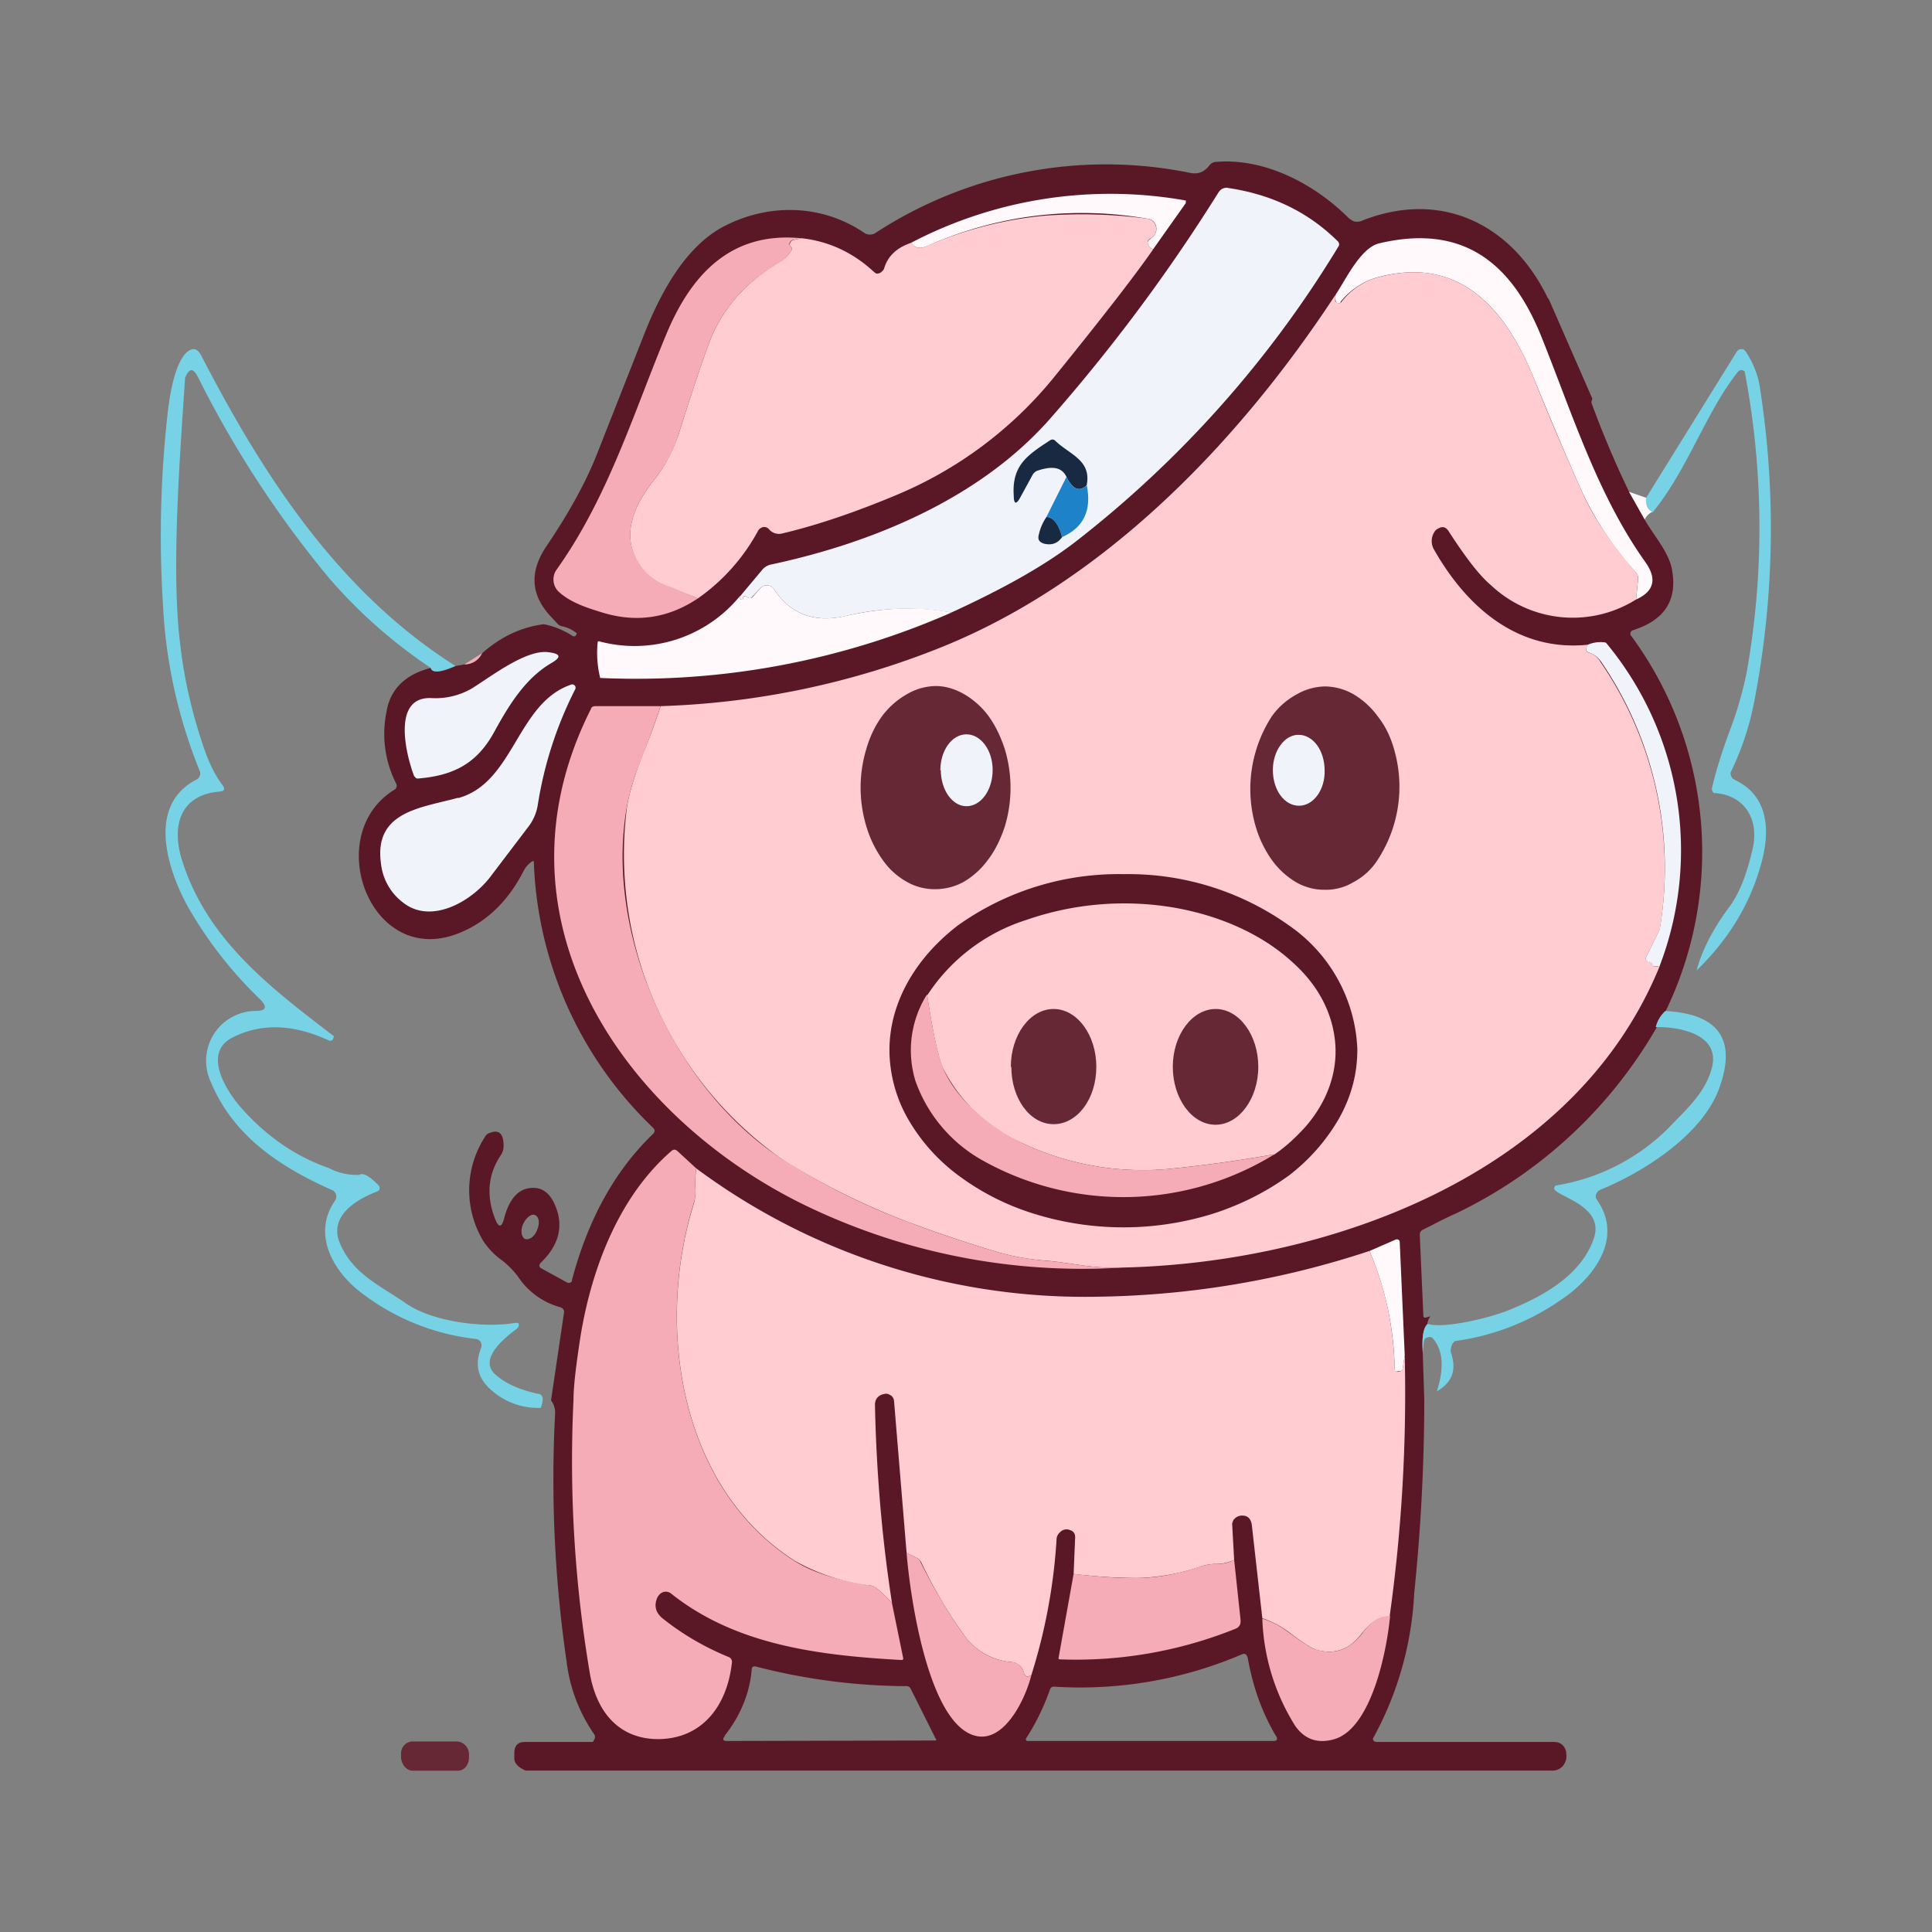 <svg xmlns="http://www.w3.org/2000/svg" xmlns:xlink="http://www.w3.org/1999/xlink" width="24" height="24" viewBox="0 0 24 24"><rect x="0" y="0" width="24" height="24" fill="#808080" stroke="none"/><g fill="none"><path fill="#5A1826" fill-rule="evenodd" d="m19.237 3.71l.544 1.243q-.018.045-.007.063c.138.375.294.743.463 1.093l.193.344c.036.064.08.128.123.192c.092.135.185.272.215.42c.075.388-.088.638-.481.763l-.02.011a.04.04 0 0 0-.012.02a.04.04 0 0 0 .007.038a4.53 4.53 0 0 1 .43 4.662a5.74 5.74 0 0 1-2.599 2.512a5 5 0 0 0-.3.146l-.119.06q-.037.018-.037.063l.044.994c0 .03.012.043.043.03l.044-.012a.2.2 0 0 0-.037.094c-.05.05-.07.175-.057.362l.019.588q-.002 1.202-.125 2.393a4.15 4.15 0 0 1-.512 1.806a.04.04 0 0 0 .018.038l.025.006h2.207q.12.002.15.125v.019c.018.1-.05.212-.17.212H6.532s-.143-.05-.143-.15v-.062c0-.1.043-.144.137-.144h.838a.1.1 0 0 0 .018-.03a.06.06 0 0 0 0-.064a2 2 0 0 1-.343-.9a15.7 15.7 0 0 1-.144-3.074a.25.25 0 0 0-.05-.175l.162-1.094q.002-.045-.043-.062a.92.92 0 0 1-.525-.375a1 1 0 0 0-.212-.215a.9.9 0 0 1-.227-.24a1.22 1.22 0 0 1 .025-1.288a.1.1 0 0 1 .063-.05q.168-.064.168.163a.2.2 0 0 1-.037.118q-.236.356-.069.788q.066.17.113-.007c.043-.168.131-.35.312-.374q.197-.03.3.168c.138.275.081.532-.162.763l-.007.012a.04.04 0 0 0 0 .038l.013.012l.319.175a.05.05 0 0 0 .063-.006l.005-.025c.2-.75.532-1.356 1.007-1.812q.037-.038 0-.075a4.8 4.8 0 0 1-1.482-3.313a.03.03 0 0 0-.025.007a.3.3 0 0 0-.1.112c-.187.369-.45.625-.774.763c-1.125.487-1.75-1.207-.832-1.769a.06.06 0 0 0 .025-.031a.06.06 0 0 0 0-.038a1.36 1.36 0 0 1-.125-.893c.044-.282.232-.47.55-.55c.02.062.125.062.313-.025l.106-.02c.1 0 .175-.05.219-.137q.346-.308.768-.362c.125.025.25.075.363.15h.025l.019-.025v-.013a.4.4 0 0 0-.188-.087a.13.13 0 0 1-.062-.044l-.057-.062c-.262-.27-.287-.563-.068-.888q.431-.636.637-1.168l.581-1.475c.194-.488.488-1.044.944-1.307c.562-.312 1.25-.312 1.794.063a.13.13 0 0 0 .125 0a5.24 5.24 0 0 1 3.918-.75c.1.019.175-.012.237-.094a.11.11 0 0 1 .082-.043c.6-.05 1.219.268 1.65.7c.025.018.05.037.08.043c.026 0 .064 0 .082-.012c.975-.388 1.863.031 2.313.968zm-3.419 17.917h-3.062a.03.03 0 0 1-.012-.017v-.011l.003-.006l.003-.004c.125-.193.219-.393.293-.6q.012-.037.05-.037a5.1 5.1 0 0 0 2.332-.4c.043-.019.062 0 .075.044c.062.35.175.675.35.968c.025.038.018.063-.032.063M9 21.564c.188-.237.313-.518.338-.825q.001-.046.05-.037a7.6 7.6 0 0 0 1.862.244a.06.06 0 0 1 .062.03l.313.626l.006.006v.006l-.006.007h-.006l-2.588.006c-.05 0-.062-.019-.025-.063zM6.52 15.39c-.045-.025-.057-.112-.02-.187c.038-.082.107-.132.15-.107c.05.025.057.107.02.188c-.032.081-.1.125-.15.106" clip-rule="evenodd"/><path fill="#F0F3FA" d="M11.818 7.61a3.2 3.2 0 0 0-1.313.043c-.393.087-.687-.025-.893-.338a.1.1 0 0 0-.075-.043a.1.1 0 0 0-.088.03l-.106.113c-.019.02-.031.02-.056.007l-.02-.02h-.012a.03.03 0 0 0-.025.026c0 .019 0 .025-.018.019q-.02 0-.02-.038l.282-.337a.2.2 0 0 1 .094-.057c1.262-.268 2.6-.818 3.475-1.812a21.6 21.6 0 0 0 2.093-2.812a.13.13 0 0 1 .056-.05c.02-.006.044-.013.063-.006c.544.08 1 .3 1.369.668c.012.019.018.038 0 .063a13.5 13.5 0 0 1-3.269 3.668c-.375.288-.881.575-1.537.875"/><path fill="#FFF9FC" d="M14.324 3.097a.09.09 0 0 1-.062-.062c-.013-.025 0-.05.025-.063l.019-.019a.13.13 0 0 0 .05-.062a.13.13 0 0 0-.032-.144a.13.13 0 0 0-.075-.031a4.7 4.7 0 0 0-2.737.343c-.087.038-.15.02-.194-.043a5.34 5.34 0 0 1 3.413-.525v.031z"/><path fill="#FFCCD2" d="M14.325 3.097c-.225.325-.638.856-1.225 1.581a5 5 0 0 1-1.988 1.481c-.48.2-.95.363-1.4.469a.16.16 0 0 1-.156-.05a.08.08 0 0 0-.075-.031a.1.1 0 0 0-.062.043a2.44 2.44 0 0 1-.75.844l-.344-.137a.8.8 0 0 1-.312-.188c-.325-.375-.175-.781.1-1.131c.15-.187.25-.387.318-.587q.255-.808.388-1.157c.156-.4.443-.73.875-.987a.4.4 0 0 0 .125-.119q.037-.039 0-.069c-.013-.012-.013-.025-.007-.03a.06.06 0 0 1 .057-.05l.087-.02q.508.057.894.413l.031.025a.08.08 0 0 0 .075-.025a.1.1 0 0 0 .025-.031q.066-.234.338-.325c.043.062.106.081.187.043a4.8 4.8 0 0 1 1.475-.38a6.2 6.2 0 0 1 1.268.037a.13.13 0 0 1 .114.117a.13.13 0 0 1-.057.12l-.019.013c-.031.018-.038.044-.025.068c.012.032.031.057.063.063"/><path fill="#F5ACB6" d="m9.956 2.96l-.087.018a.06.06 0 0 0-.063.05c0 .007 0 .019.013.031q.038.03 0 .07a.5.5 0 0 1-.125.124c-.432.25-.719.581-.875.981q-.133.35-.388 1.157c-.062.2-.168.4-.318.587c-.275.35-.425.762-.094 1.125a.7.7 0 0 0 .312.187l.338.144q-.561.375-1.206.169c-.182-.056-.375-.119-.52-.25a.21.21 0 0 1-.03-.275c.637-.894.95-1.925 1.356-2.906c.312-.763.812-1.3 1.687-1.212"/><path fill="#FFF9FC" d="m20.324 7.447l.025-.25a.1.1 0 0 0-.025-.082a4.1 4.1 0 0 1-.675-1.012a50 50 0 0 1-.581-1.369c-.344-.862-.9-1.55-1.913-1.3a.9.9 0 0 0-.5.313c0 .006 0 .012-.012.019a.04.04 0 0 1-.038-.007l-.012-.018a.2.2 0 0 1 0-.082c.125-.187.312-.587.544-.637c1.062-.25 1.662.269 2.024 1.194c.375.937.688 1.937 1.275 2.762c.144.2.125.362-.112.469"/><path fill="#FFCCD2" d="M20.324 7.447a1.48 1.48 0 0 1-1.8-.175c-.15-.125-.324-.357-.53-.675q-.05-.077-.126-.032a.1.1 0 0 0-.05.044a.21.21 0 0 0 0 .225c.413.725 1.05 1.263 1.906 1.175c-.03.05-.025.081 0 .094a.25.25 0 0 1 .157.119c.667.97.932 2.162.737 3.324l-.169.344a.037.037 0 0 0 .013.05h.019a.06.06 0 0 1 .037.031q.01.04.05.032c.013 0 .031 0 .044.012c-1.075 2.612-4.156 3.675-6.668 3.731c-.363.019-.638-.062-.975-.088a3 3 0 0 1-.538-.093a17 17 0 0 1-1.175-.394a9 9 0 0 1-1.512-.75a4.63 4.63 0 0 1-1.956-4.393c.025-.156.087-.375.187-.631c.082-.2.163-.413.232-.625a10.2 10.2 0 0 0 3.487-.732c2.018-.812 3.687-2.537 4.893-4.374v.075l.019.018l.019.007a.04.04 0 0 0 .037-.012a.85.85 0 0 1 .5-.32c1-.25 1.563.438 1.906 1.3c.188.475.388.932.581 1.369c.144.325.37.656.675 1.012c.02.02.025.044.025.075z"/><path fill="#76D2E4" d="M5.656 8.272c-.187.08-.287.093-.305.025a6.3 6.3 0 0 1-1.25-1.1A13 13 0 0 1 2.462 4.69c-.063-.125-.113-.12-.163.006c-.062.956-.175 2.375-.062 3.293q.074.666.306 1.331c.056.157.125.307.225.438c.031.05.019.069-.037.075c-.488.038-.607.419-.469.856c.312.988 1.1 1.581 1.875 2.175q.016.007.006.025l-.006.019c-.013.018-.025.025-.05.018q-.666-.309-1.2-.037c-.375.194-.075.662.106.869c.319.362.688.612 1.088.75a.75.75 0 0 0 .38.087c.05-.031.126.013.238.125l.013.019a.05.05 0 0 1-.006.05l-.02.012c-.25.094-.6.3-.468.632c.156.387.494.53.813.75c.33.237.974.318 1.374.25h.032c.006.012.012.018.006.037a.06.06 0 0 1-.025.038c-.125.093-.475.362-.275.556c.144.137.344.206.537.25c.038 0 .057.025.063.062a.4.4 0 0 1-.025.113a.87.87 0 0 1-.606-.213c-.17-.143-.22-.312-.138-.525a.1.1 0 0 0 0-.075a.08.08 0 0 0-.062-.043a2.86 2.86 0 0 1-1.45-.594c-.338-.269-.581-.719-.3-1.125a.09.09 0 0 0-.006-.109a.1.1 0 0 0-.032-.022c-.65-.288-1.23-.675-1.506-1.344a.62.62 0 0 1 .563-.881q.189-.002.05-.144a5.1 5.1 0 0 1-.9-1.156c-.25-.456-.513-1.256.112-1.575a.08.08 0 0 0 .038-.044a.08.08 0 0 0 0-.062a6.3 6.3 0 0 1-.457-2.075a13.6 13.6 0 0 1 .063-2.406c.025-.2.081-.563.225-.713c.075-.068.137-.062.187.032c.775 1.5 1.707 2.937 3.156 3.856m15.418 3.793c.063-.237.188-.5.406-.794c.125-.162.219-.406.294-.73c.081-.363-.1-.657-.462-.688h-.02a.06.06 0 0 1-.02-.028a.06.06 0 0 1-.004-.035c.062-.268.15-.525.244-.775a4.6 4.6 0 0 0 .187-.662c.22-1.237.21-2.504-.025-3.737a.06.06 0 0 0-.063-.013l-.018.013c-.4.5-.625 1.218-1.063 1.75a.17.17 0 0 1-.08-.182l1.124-1.812a.07.07 0 0 1 .094-.025l.018.019q.14.213.175.437a11.3 11.3 0 0 1-.068 3.912a3.5 3.5 0 0 1-.294.882a.1.1 0 0 0 .025.074l.031.02c.381.18.438.562.344.962c-.131.537-.406 1-.825 1.406z"/><path fill="#182A42" d="M13.5 6.028c-.094.088-.175.05-.25-.1c-.057-.125-.175-.144-.363-.081a.12.12 0 0 0-.062.056l-.15.275c-.05.094-.082.088-.082-.025c-.025-.381.182-.506.457-.687a.05.05 0 0 1 .062.012c.175.169.45.238.387.55"/><path fill="#1E82C8" d="M13.25 5.928c.074.15.156.188.25.1q.095.468-.307.644q-.064-.243-.194-.25l.25-.5z"/><path fill="#FFF9FC" d="m20.237 6.11l.212.074c-.012.082.019.144.075.175a.2.2 0 0 0-.093.094z"/><path fill="#182A42" d="M12.999 6.422q.13.007.194.25c-.05.075-.125.106-.226.081c-.056-.019-.08-.05-.062-.113A.6.6 0 0 1 13 6.422"/><path fill="#FFF9FC" d="M11.818 7.61a9.75 9.75 0 0 1-4.362.812a1.3 1.3 0 0 1-.031-.45l.012-.007a1.69 1.69 0 0 0 1.756-.562c0 .031 0 .044.02.044c.012 0 .018 0 .018-.02c0-.012.012-.018.025-.024h.012l.02.019a.05.05 0 0 0 .055 0l.107-.12a.1.1 0 0 1 .087-.03a.1.1 0 0 1 .075.043q.307.469.888.338c.462-.106.9-.125 1.318-.044"/><path fill="#F0F3FA" d="M20.611 12.015c-.012-.012-.031-.019-.043-.012c-.026 0-.044 0-.05-.032c-.007-.012-.02-.025-.038-.025l-.019-.006a.037.037 0 0 1-.012-.05l.168-.344a4.54 4.54 0 0 0-.73-3.33a.3.3 0 0 0-.157-.113c-.031-.013-.037-.044-.006-.094a.4.4 0 0 1 .194-.031c.012 0 .025 0 .037.012a4.03 4.03 0 0 1 .656 4.025M5.144 9.64c-.1-.262-.282-.993.218-.968a.9.9 0 0 0 .488-.113c.237-.144.687-.5.969-.456c.15.019.156.062.025.137c-.32.188-.525.525-.7.844c-.213.394-.5.55-.95.587c-.013 0-.025 0-.032-.012z"/><path fill="#F5ACB6" d="M5.988 8.115a.24.24 0 0 1-.219.138z"/><path fill="#F0F3FA" d="M5.688 9.915c.7-.187.731-1.187 1.412-1.412a.04.04 0 0 1 .044.019a.04.04 0 0 1 0 .043a4.8 4.8 0 0 0-.463 1.431a.6.6 0 0 1-.118.275l-.456.6c-.232.32-.738.613-1.088.35a.7.7 0 0 1-.287-.5c-.088-.65.518-.687.962-.812z"/><path fill="#672835" d="M11.619 11.046a.7.7 0 0 1-.357-.093a.9.9 0 0 1-.3-.275a1.4 1.4 0 0 1-.2-.413a1.66 1.66 0 0 1 0-.962q.068-.235.2-.413a1 1 0 0 1 .307-.268a.73.73 0 0 1 .356-.1c.119 0 .238.037.35.1a1 1 0 0 1 .306.275q.123.17.2.406a1.66 1.66 0 0 1 0 .968c-.05.15-.119.294-.206.407a1 1 0 0 1-.3.275a.74.74 0 0 1-.356.093m4.837.007a.7.7 0 0 1-.356-.094a1 1 0 0 1-.3-.275a1.4 1.4 0 0 1-.2-.412a1.66 1.66 0 0 1 .2-1.375a.9.9 0 0 1 .306-.27a.73.73 0 0 1 .356-.1a.73.73 0 0 1 .356.1a1 1 0 0 1 .3.276q.134.17.2.406a1.66 1.66 0 0 1-.206 1.375a.8.8 0 0 1-.3.275a.66.66 0 0 1-.356.094"/><path fill="#F5ACB6" d="M8.206 8.772c-.069.212-.15.425-.225.625a3 3 0 0 0-.194.624c-.287 1.625.625 3.55 1.956 4.394c.475.3.982.556 1.513.756c.362.138.75.269 1.175.394c.162.044.337.075.537.094c.338.025.613.106.975.087a7.9 7.9 0 0 1-3.893-.75c-2.269-1.081-4.038-3.562-2.707-6.193c0-.013.013-.019.02-.025l.024-.006z"/><path fill="#F0F3FA" d="M11.687 9.565c0 .25.144.45.319.45c.18 0 .325-.2.325-.45s-.15-.443-.325-.443c-.182 0-.325.2-.325.45zm4.125 0c0 .25.143.444.325.444c.18 0 .324-.2.318-.437c0-.25-.143-.444-.325-.444c-.175 0-.318.2-.318.437"/><path fill="#5A1826" d="M16.861 13.046q0 .44-.225.844a2.4 2.4 0 0 1-.624.712c-.276.2-.594.363-.944.475c-.725.226-1.5.226-2.225 0a3.1 3.1 0 0 1-.937-.475a2.3 2.3 0 0 1-.632-.712a1.74 1.74 0 0 1-.225-.844c0-.581.313-1.137.85-1.55a3.44 3.44 0 0 1 2.056-.637a3.44 3.44 0 0 1 2.057.637a1.96 1.96 0 0 1 .85 1.55"/><path fill="#FFCCD2" d="M15.824 14.34q-.62.11-1.25.175a3.5 3.5 0 0 1-1.856-.306c-.44-.188-.8-.527-1.012-.957c-.063-.168-.125-.468-.188-.887c.29-.446.725-.777 1.231-.937a3.7 3.7 0 0 1 1.813-.157c.6.1 1.13.344 1.5.688c.3.269.474.594.518.937c.05.381-.075.769-.362 1.1c-.113.125-.244.25-.394.35z"/><path fill="#F5ACB6" d="M11.518 12.359q.094.626.188.887c.168.425.625.781 1.012.963c.581.268 1.2.375 1.862.306q.621-.064 1.25-.175a3.58 3.58 0 0 1-3.624.075a1.83 1.83 0 0 1-.832-.981a1.3 1.3 0 0 1 .138-1.075z"/><path fill="#672835" d="M12.563 13.252c0 .394.231.713.525.713s.531-.313.531-.713c0-.393-.237-.718-.531-.718s-.531.325-.531.718zm2.006 0c0 .394.237.72.531.72c.288 0 .531-.32.531-.72c0-.393-.237-.718-.53-.718c-.288 0-.532.319-.532.718"/><path fill="#76D2E4" d="M20.687 12.559q1.01.054.662.981c-.218.562-.918 1.012-1.462 1.237a.093.093 0 0 0-.062.106l.024.038c.325.488-.08.981-.475 1.238a3 3 0 0 1-1.3.5a.13.13 0 0 0-.05.094a.1.1 0 0 0 0 .05c.075.218.013.374-.175.48c.094-.293.075-.506-.043-.65a.06.06 0 0 0-.075-.018a.06.06 0 0 0-.032.019a.1.1 0 0 0-.012.037l-.012.137c-.013-.187 0-.312.062-.362c.2.063.769-.075 1-.169c.437-.175.906-.437 1.062-.893c.144-.42-.5-.525-.493-.625a.06.06 0 0 1 .018-.032a2.55 2.55 0 0 0 1.425-.737c.207-.219.431-.412.513-.713c.125-.437-.419-.524-.694-.518a.4.4 0 0 1 .119-.2"/><path fill="#F5ACB6" d="M8.65 14.515c-.013.062-.013.137-.013.219q.01.12-.019.212c-.481 1.544-.169 3.537 1.25 4.444c.225.143.537.243.95.306q.075.01.262.218l.138.675c.006.025 0 .032-.025.032c-1.013-.057-2.05-.182-2.856-.825a.105.105 0 0 0-.119-.009a.1.1 0 0 0-.031.027a.14.14 0 0 0-.031.057c-.032.094 0 .175.08.237c.25.2.526.357.813.475a.065.065 0 0 1 .044.063c-.063.593-.419.987-.981.956c-.456-.031-.7-.363-.781-.794a15.8 15.8 0 0 1-.207-3.412c0-.175.032-.437.088-.8c.144-.875.494-1.75 1.131-2.3c.025-.019.044-.019.069 0z"/><path fill="#FFCCD2" d="M8.65 14.515a8.1 8.1 0 0 0 5 1.593a11.2 11.2 0 0 0 3.362-.568c.2.462.3.95.313 1.462c0 .025.012.044.043.038l.032-.006l.018-.013l.006-.019l.026-.168a20 20 0 0 1-.188 3.25c-.113-.013-.231.062-.35.212q-.217.291-.556.2q-.093-.03-.325-.206a1.2 1.2 0 0 0-.35-.188l-.131-1.163c-.013-.075-.05-.112-.12-.112a.13.13 0 0 0-.112.063l-.012.037l.025.45a.5.5 0 0 1-.219.05a.6.6 0 0 0-.212.038a2.6 2.6 0 0 1-.763.137c-.219 0-.487-.012-.8-.05l.019-.456q.001-.067-.062-.088a.11.11 0 0 0-.125.025a.12.12 0 0 0-.044.088a7 7 0 0 1-.313 1.687q-.074.045-.093-.031a.17.17 0 0 0-.163-.131a.8.8 0 0 1-.587-.344a5.7 5.7 0 0 1-.525-.894a.12.12 0 0 0-.057-.056l-.125-.062l-.156-1.888a.1.1 0 0 0-.031-.062c-.031-.02-.056-.032-.081-.025c-.082.012-.125.062-.125.137c.018.838.087 1.662.212 2.462q-.187-.207-.262-.218a2.5 2.5 0 0 1-.944-.306c-1.425-.907-1.737-2.9-1.256-4.438q.028-.104.019-.218c0-.082 0-.157.012-.219"/><path fill="#FFF9FC" d="m17.45 16.834l-.025.168l-.006.019l-.019.012h-.031c-.031.013-.044 0-.044-.03a3.9 3.9 0 0 0-.312-1.463l.33-.144h.013q.014 0 .023.01a.03.03 0 0 1 .009.021z"/><path fill="#F5ACB6" d="m11.262 19.29l.125.062q.04.019.05.056q.243.489.531.894q.223.308.588.344c.081 0 .138.05.162.125c.013.062.044.068.094.037c-.069.281-.312.8-.65.763c-.631-.075-.862-1.788-.9-2.282m4.069.087l.08.75c0 .025 0 .044-.011.063a.1.1 0 0 1-.05.043a5.3 5.3 0 0 1-2.188.381l-.012-.006v-.012l.187-1.044q.47.058.8.05c.25 0 .5-.05.762-.137a.7.7 0 0 1 .213-.038a.4.4 0 0 0 .219-.05m1.937.7c-.037.406-.225 1.4-.7 1.531q-.298.082-.475-.162a2.67 2.67 0 0 1-.412-1.338c.125.038.237.1.35.188c.156.112.268.187.325.2c.225.062.406 0 .562-.2c.113-.156.231-.225.35-.22"/><path fill="#672835" d="M5.126 21.633a.147.147 0 0 0-.144.15v.044c0 .081.062.169.144.169h.562c.081 0 .138-.075.138-.163v-.037a.16.16 0 0 0-.144-.163z"/></g></svg>
